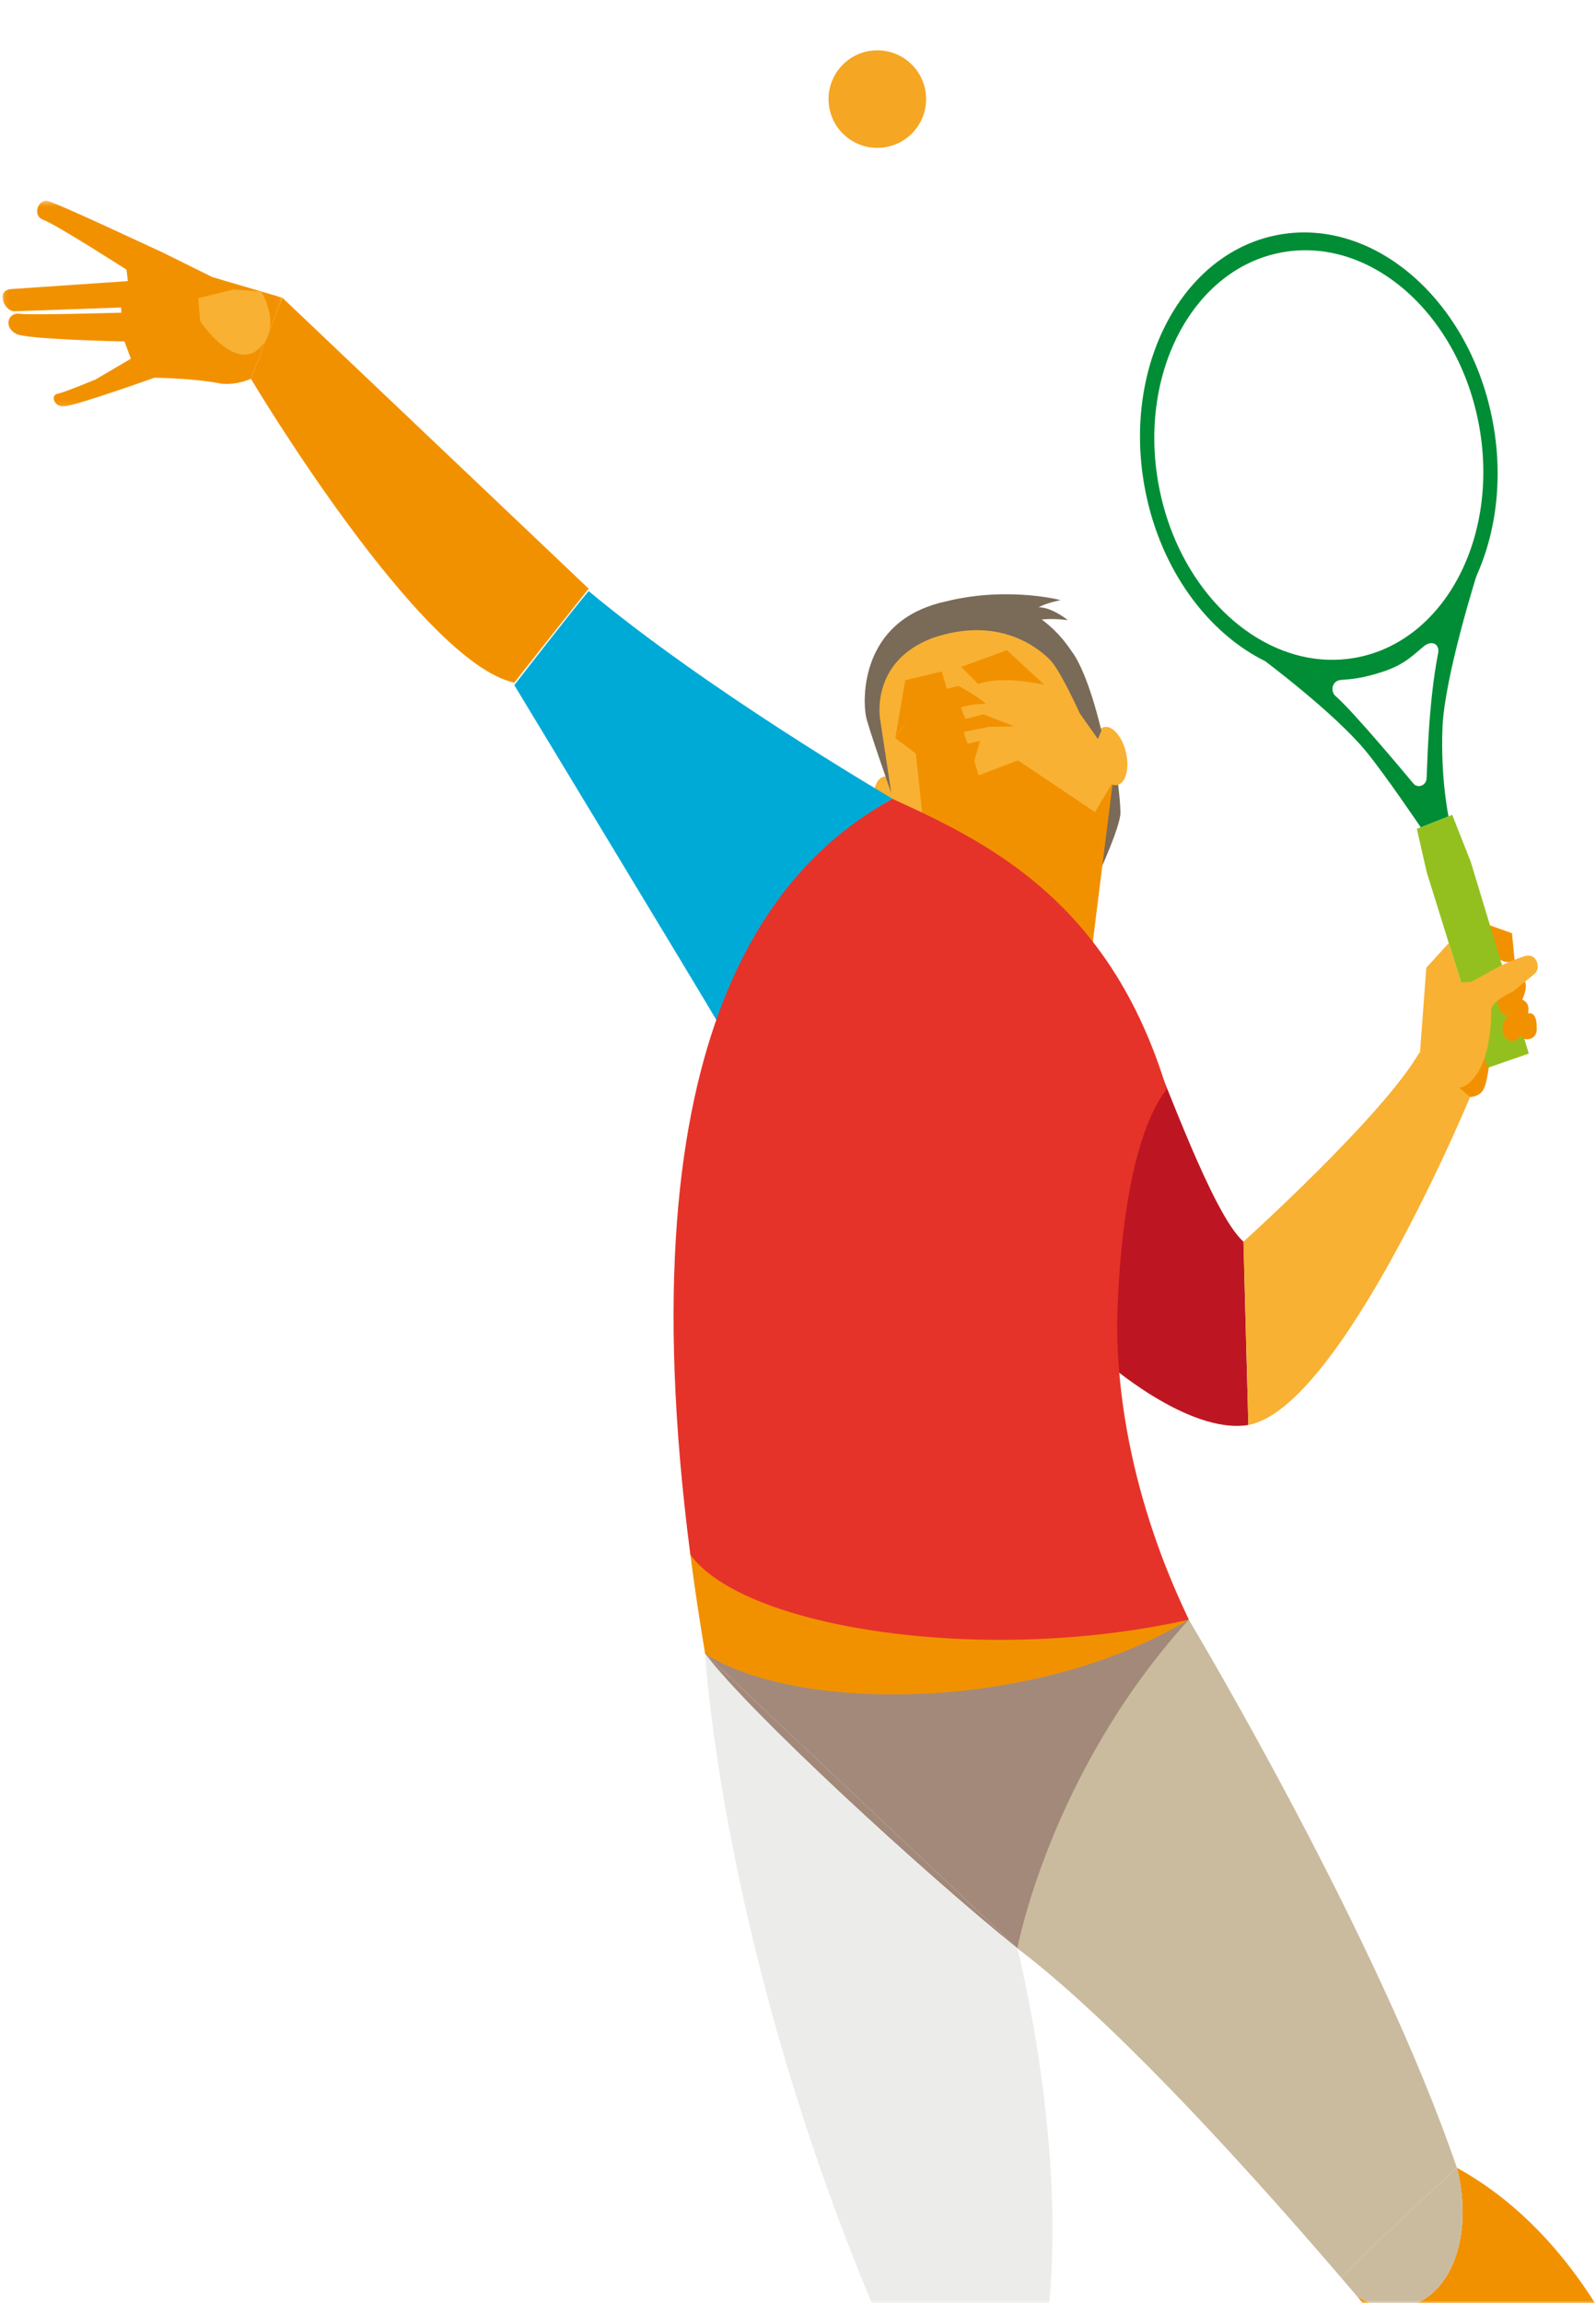 <?xml version="1.0" encoding="UTF-8"?>
<svg width="330px" height="476px" viewBox="0 0 330 476" version="1.1" xmlns="http://www.w3.org/2000/svg" xmlns:xlink="http://www.w3.org/1999/xlink">
    <!-- Generator: Sketch 49.3 (51167) - http://www.bohemiancoding.com/sketch -->
    <title>tennis</title>
    <desc>Created with Sketch.</desc>
    <defs>
        <rect id="path-1" x="0" y="0" width="438" height="504"></rect>
        <filter x="0.0%" y="0.0%" width="100.0%" height="100.0%" filterUnits="objectBoundingBox" id="filter-2">
            <feGaussianBlur stdDeviation="0" in="SourceGraphic"></feGaussianBlur>
        </filter>
        <path d="M0,0.137 C0,0.137 5.034,99.077 73.365,155.108 C75.33,151.768 190.716,0.137 190.716,0.137 L0,0.137 Z" id="path-4"></path>
        <path d="M0.422,204.152 L247.441,286.464 C247.441,286.464 316.414,76.982 143.75,0.059 L0.422,204.152 Z" id="path-6"></path>
        <polygon id="path-8" points="0.047 0.382 57.897 0.382 57.897 42.901 0.047 42.901"></polygon>
        <path d="M1.91,5.884 C3.536,6.845 4.45,7.311 5.663,7.439 C6.876,7.569 9.302,4.613 7.739,2.231 C6.934,1 5.787,0.438 3.648,0.296 C3.547,0.284 3.447,0.279 3.348,0.279 C0.679,0.279 -0.831,4.131 1.91,5.884" id="path-10"></path>
        <filter x="-88.4%" y="-88.4%" width="276.7%" height="276.8%" filterUnits="objectBoundingBox" id="filter-12">
            <feGaussianBlur stdDeviation="4.79 3.515" in="SourceGraphic"></feGaussianBlur>
        </filter>
    </defs>
    <g id="Symbols" stroke="none" stroke-width="1" fill="none" fill-rule="evenodd">
        <g id="match-head" transform="translate(-1097, -124)">
            <g id="illustration" transform="translate(1278, 348) scale(-1, 1) translate(-1278, -348) translate(723, 95.5)">
                <g id="tennis" transform="translate(338, 0.5)">
                    <mask id="mask-3" fill="white">
                        <use xlink:href="#path-1"></use>
                    </mask>
                    <use id="Mask" fill="#D8D8D8" opacity="0" filter="url(#filter-2)" xlink:href="#path-1"></use>
                    <g mask="url(#mask-3)">
                        <g transform="translate(-73, 38.4)">
                            <g id="Group-3" stroke-width="1" fill="none" transform="translate(0, 460.8)">
                                <mask id="mask-5" fill="white">
                                    <use xlink:href="#path-4"></use>
                                </mask>
                                <g id="Clip-2"></g>
                                <path d="M0,0.137 C0,0.137 5.034,99.077 73.365,155.108 C75.33,151.768 190.716,0.137 190.716,0.137 L0,0.137 Z" id="Fill-1" mask="url(#mask-5)"></path>
                            </g>
                            <g id="Group-6" stroke-width="1" fill="none" transform="translate(115.984, 354.816)">
                                <mask id="mask-7" fill="white">
                                    <use xlink:href="#path-6"></use>
                                </mask>
                                <g id="Clip-5"></g>
                                <path d="M0.422,204.152 L247.441,286.464 C247.441,286.464 316.414,76.982 143.75,0.059 L0.422,204.152 Z" id="Fill-4" mask="url(#mask-7)"></path>
                            </g>
                            <g id="Group-30" stroke-width="1" fill="none" transform="translate(162.839, 30.72)">
                                <path d="M77.394,117.891 C77.394,117.891 76.492,123.968 76.492,126.844 C76.492,129.719 80.928,139.327 80.928,139.327 L80.928,119.945 L77.394,117.891 Z" id="Fill-7" fill="#7A6A58"></path>
                                <path d="M0.024,176.652 C0.024,176.652 0.377,181.738 1.335,183.86 C2.143,185.652 4.201,185.616 4.201,185.616 L8.067,183.724 L3.492,169.555 L0.024,176.652 Z" id="Fill-11" fill="#F29100"></path>
                                <polygon id="Fill-13" fill="#F29100" points="83.716 165.668 77.985 119.813 83.424 106.823 121.615 117.161 121.792 159.57"></polygon>
                                <path d="M69.52,177.635 C67.641,180.758 57.497,209.884 51.053,215.504 C51.053,215.454 50.05,253.397 50.042,253.396 C62.484,255.448 79.714,240.186 79.714,240.186 C79.714,240.186 77.183,186.05 69.52,177.635" id="Fill-15" fill="#BD1622"></path>
                                <path d="M51.053,215.505 C51.053,215.505 22.218,189.531 14.703,176.456 L4.201,185.616 C4.201,185.616 30.827,249.889 50.042,253.396 L51.053,215.505 Z" id="Fill-17" fill="#F8B133"></path>
                                <path d="M186.447,80.542 L249.79,20.404 L256.279,37.17 C256.279,37.17 221.414,95.708 201.815,99.977 C198.505,95.69 186.447,80.542 186.447,80.542" id="Fill-19" fill="#F29100"></path>
                                <path d="M81.655,115.871 C80.885,119.176 78.852,121.527 77.111,121.121 C75.372,120.718 74.581,117.711 75.35,114.406 C76.119,111.103 78.153,108.752 79.894,109.158 C81.635,109.56 82.424,112.568 81.655,115.871" id="Fill-21" fill="#F8B133"></path>
                                <path d="M127.206,126.129 C126.436,129.434 124.403,131.784 122.662,131.379 C120.922,130.976 120.131,127.969 120.9,124.664 C121.67,121.36 123.704,119.01 125.444,119.415 C127.186,119.818 127.974,122.825 127.206,126.129" id="Fill-23" fill="#F8B133"></path>
                                <g id="Group-27" transform="translate(249.744, 0)">
                                    <mask id="mask-9" fill="white">
                                        <use xlink:href="#path-8"></use>
                                    </mask>
                                    <g id="Clip-26"></g>
                                    <path d="M0.047,20.405 L14.515,16.149 L24.874,11.019 L36.56,5.62 C36.56,5.62 46.233,1.154 48.35,0.466 C50.465,-0.22 51.943,3.449 49.396,4.35 C46.851,5.25 32.256,14.617 32.256,14.617 L31.975,16.981 C31.975,16.981 52.641,18.388 56.049,18.619 C59.458,18.852 57.497,23.294 55.378,23.218 C53.259,23.144 33.39,22.436 33.39,22.436 L33.318,23.505 C33.318,23.505 52.311,24.056 54.271,23.739 C56.866,23.32 57.745,26.627 54.96,27.933 C52.579,29.051 32.677,29.454 32.677,29.454 L31.357,33.019 L38.689,37.329 C38.689,37.329 44.649,39.803 46.355,40.233 C48.082,40.351 47.298,43.038 45.222,42.895 C42.68,42.723 26.492,36.949 26.492,36.949 C26.492,36.949 18.289,37.032 12.658,38.178 C9.419,38.524 6.535,37.171 6.535,37.171 L0.047,20.405 Z" id="Fill-25" fill="#F29100" mask="url(#mask-9)"></path>
                                </g>
                                <path d="M254.741,31.06 C249.57,26.541 254.14,19.126 254.14,19.126 L259.904,18.718 L267.178,20.517 L266.748,25.317 C266.748,25.317 259.846,35.522 254.741,31.06" id="Fill-28" fill="#F8B133"></path>
                            </g>
                            <g id="Group-33" stroke-width="1" fill="none" transform="translate(423.228, 49.152)">
                                <mask id="mask-11" fill="white">
                                    <use xlink:href="#path-10"></use>
                                </mask>
                                <g id="Clip-32"></g>
                                <path d="M1.91,5.884 C3.536,6.845 4.45,7.311 5.663,7.439 C6.876,7.569 9.302,4.613 7.739,2.231 C6.934,1 5.787,0.438 3.648,0.296 C3.547,0.284 3.447,0.279 3.348,0.279 C0.679,0.279 -0.831,4.131 1.91,5.884" id="Fill-31" mask="url(#mask-11)"></path>
                            </g>
                            <g id="Group-82" stroke-width="1" fill="none" transform="translate(115.984, 37.632)">
                                <path d="M47.479,143.026 C47.479,143.026 45.925,148.509 45.205,149.989 C43.754,151.418 41.83,150.535 41.83,150.535 L42.389,144.855 L47.479,143.026 Z" id="Fill-34" fill="#F29100"></path>
                                <polygon id="Fill-36" fill="#94C01F" points="50.904 130.114 38.914 169.726 47.417 172.677 60.021 132.231 62.063 123.262 54.741 120.39"></polygon>
                                <path d="M40.248,154.001 C38.615,155.425 40.27,158.579 40.27,158.579 C40.27,158.579 38.507,159.117 39.079,161.429 C37.134,160.959 37.277,164.245 37.277,164.245 C37.277,164.245 36.935,166.298 38.845,166.727 C40.2,167.031 40.462,165.976 40.462,165.976 C40.462,165.976 41.536,167.587 42.858,167.013 C45.743,165.757 43.69,162.255 43.219,161.715 C45.68,162.244 45.286,157.506 45.286,157.506 C45.286,157.506 40.769,154.595 40.248,154.001" id="Fill-38" fill="#F29100"></path>
                                <path d="M78.864,95.836 C75.036,99.173 63.625,112.887 62.779,113.905 C61.912,114.946 60.199,114.378 60.055,112.958 C59.911,111.538 59.803,97.768 57.624,86.787 C57.406,85.26 58.772,84.155 60.558,85.492 C62.775,87.322 64.542,89.256 68.832,90.712 C73.124,92.17 75.697,92.357 77.698,92.493 C79.698,92.629 79.958,94.882 78.864,95.836 Z M83.406,91.704 L68.913,89.532 L59.428,83.548 L49.624,70.623 C49.624,70.623 56.341,91.818 56.759,102.345 C57.176,112.873 55.509,120.693 55.509,120.693 L61.262,122.949 C61.262,122.949 68.539,112.16 72.602,107.219 C79.074,99.346 93.477,88.581 93.477,88.581 L83.406,91.704 Z" id="Fill-40" fill="#008D36"></path>
                                <path d="M118.367,52.522 C113.821,77.674 94.001,95.151 74.096,91.558 C54.195,87.968 41.745,64.666 46.291,39.514 C50.837,14.363 70.657,-3.114 90.56,0.476 C110.463,4.068 122.913,27.37 118.367,52.522 Z M112.003,63.597 C113.554,60.001 114.741,56.113 115.484,52.002 C119.666,28.862 108.213,7.424 89.9,4.12 C71.591,0.816 53.355,16.895 49.174,40.034 C44.991,63.174 56.445,84.612 74.755,87.915 C89.813,90.633 104.82,80.242 112.003,63.597 Z" id="Combined-Shape" fill="#008D36"></path>
                                <polygon id="Fill-46" fill="#A3897A" points="109.21 286.727 209.213 293.789 144.656 354.66"></polygon>
                                <path d="M131.684,94.809 L124.774,113.414 L128.617,119.803 L144.51,109.134 L158.303,114.331 L163.798,132.677 L171.279,113.648 C171.279,113.648 173.981,102.854 175.017,99.12 C178.376,74.828 139.133,69.772 131.684,94.809" id="Fill-48" fill="#F8B133"></path>
                                <polygon id="Fill-50" fill="#F29100" points="160.284 90.752 159.247 94.331 156.341 98.176 155.145 101.211 155.751 103.316 154.942 105.667 152.384 105.121 153.566 109.251 152.637 112.286 163.543 127.404 165.649 107.709 169.89 104.521"></polygon>
                                <path d="M170.436,117.078 C172.963,115.573 208.854,94.511 233.299,74.137 C236.004,77.235 248.675,93.576 248.675,93.576 C248.675,93.576 208.893,159.264 206.876,162.819 C200.312,150.588 187.02,125.757 170.436,117.078" id="Fill-52" fill="#00AAD6"></path>
                                <path d="M55.457,146.879 L52.913,155.042 L50.804,154.916 L45.085,151.76 C45.085,151.76 42.642,150.515 39.887,149.626 C37.132,148.737 36.399,152.109 37.679,153.22 C38.768,154.116 42.162,156.899 42.162,156.899 C42.162,156.899 45.944,158.496 46.675,160.37 C46.673,172.969 51.175,176.173 52.675,176.661 C55.354,177.532 61.455,170.065 61.455,170.065 L60.105,151.991 L55.457,146.879 Z" id="Fill-54" fill="#F8B133"></path>
                                <path d="M139.083,93.506 L146.817,86.346 L156.275,89.815 C156.275,89.815 153.421,92.664 152.746,93.34 C147.683,91.46 139.083,93.506 139.083,93.506" id="Fill-56" fill="#F29100"></path>
                                <path d="M160.284,90.752 L167.843,92.561 L169.89,104.521 C169.89,104.521 166.74,98.935 161.898,96.535 C161.5,95.113 160.284,90.752 160.284,90.752" id="Fill-58" fill="#F29100"></path>
                                <path d="M151.227,97.44 C152.803,95.866 156.818,93.734 156.818,93.734 L159.732,94.443 L161.386,101.138 C161.386,101.138 158.315,97.44 151.227,97.44" id="Fill-60" fill="#F29100"></path>
                                <polygon id="Fill-62" fill="#F29100" points="155.65 103.226 150.612 102.207 145.308 102.096 151.676 99.608 155.405 100.552 161.464 108.456"></polygon>
                                <path d="M127.286,103.022 L128.009,104.704 L131.747,99.416 C131.747,99.416 135.774,90.472 137.924,88.322 C140.166,86.083 148.355,79.028 162.349,83.883 C175.329,88.932 173.013,100.785 173.013,100.785 L170.729,115.878 C170.729,115.878 175.53,102.215 175.955,100.05 C176.694,96.296 177.013,80.531 160.281,76.489 C157.513,76.018 142.913,72.4 133.467,86.54 C129.961,91.125 127.286,103.022 127.286,103.022" id="Fill-64" fill="#7A6A58"></path>
                                <path d="M162.349,77.09 C148.333,72.648 135.706,76.007 135.706,76.007 C135.706,76.007 138.55,76.534 140.257,77.477 C137.481,77.477 134.22,80.14 134.22,80.14 C134.22,80.14 138.802,79.541 140.652,80.284 C139.298,81.026 137.94,83.76 137.94,83.76 C137.94,83.76 164.416,77.69 162.349,77.09" id="Fill-66" fill="#7A6A58"></path>
                                <path d="M74.352,426.656 C59.918,434.926 48.858,419.372 53.792,399.995 C1.261,429.111 0.431,520.637 0.425,521.374 C11.86,504.389 42.274,464.324 74.352,426.656 Z" id="Fill-68" fill="#F29100"></path>
                                <path d="M53.792,399.994 C56.7,402.636 74.328,419.048 77.734,422.7 C101.889,394.571 126.639,368.296 144.656,354.661 C144.656,354.661 137.943,318.358 109.209,286.727 C107.871,288.996 69.991,352.468 53.792,399.994" id="Fill-70" fill="#CABB9F"></path>
                                <path d="M74.352,426.656 C75.478,425.334 76.605,424.015 77.734,422.7 C74.327,419.047 56.7,402.635 53.792,399.995 C48.858,419.372 59.918,434.926 74.352,426.656" id="Fill-72" fill="#CABB9F"></path>
                                <path d="M209.213,293.789 L144.656,354.66 C164.095,339.002 200.154,305.845 209.213,293.789" id="Fill-74" fill="#A3897A"></path>
                                <path d="M144.656,354.661 C144.656,354.661 134.012,396.002 138.498,431.865 C146.651,449.571 168.813,445.012 172.804,432.585 C205.794,355.831 209.212,293.79 209.212,293.79 C200.154,305.846 164.096,339.002 144.656,354.661" id="Fill-76" fill="#ECECEB"></path>
                                <path d="M109.21,286.727 C141.212,305.964 190.159,305.964 209.213,293.789 C210.415,286.668 211.427,279.845 212.278,273.279 C193.635,281.762 155.277,295.956 109.21,286.727" id="Fill-78" fill="#F29100"></path>
                                <path d="M212.278,273.279 C226.488,163.837 193.956,129.989 170.472,117.085 C151.212,125.885 125.605,137.997 113.786,177.057 C121.705,187.468 123.666,210.623 124.043,225.289 C124.043,256.863 111.237,282.203 109.209,286.726 C151.185,296.19 201.213,288.607 212.278,273.279" id="Fill-80" fill="#E5332A"></path>
                            </g>
                            <ellipse id="Oval" fill="#F5A623" filter="url(#filter-12)" cx="289.599" cy="10.08" rx="10.086" ry="10.08"></ellipse>
                        </g>
                    </g>
                </g>
            </g>
        </g>
    </g>
</svg>